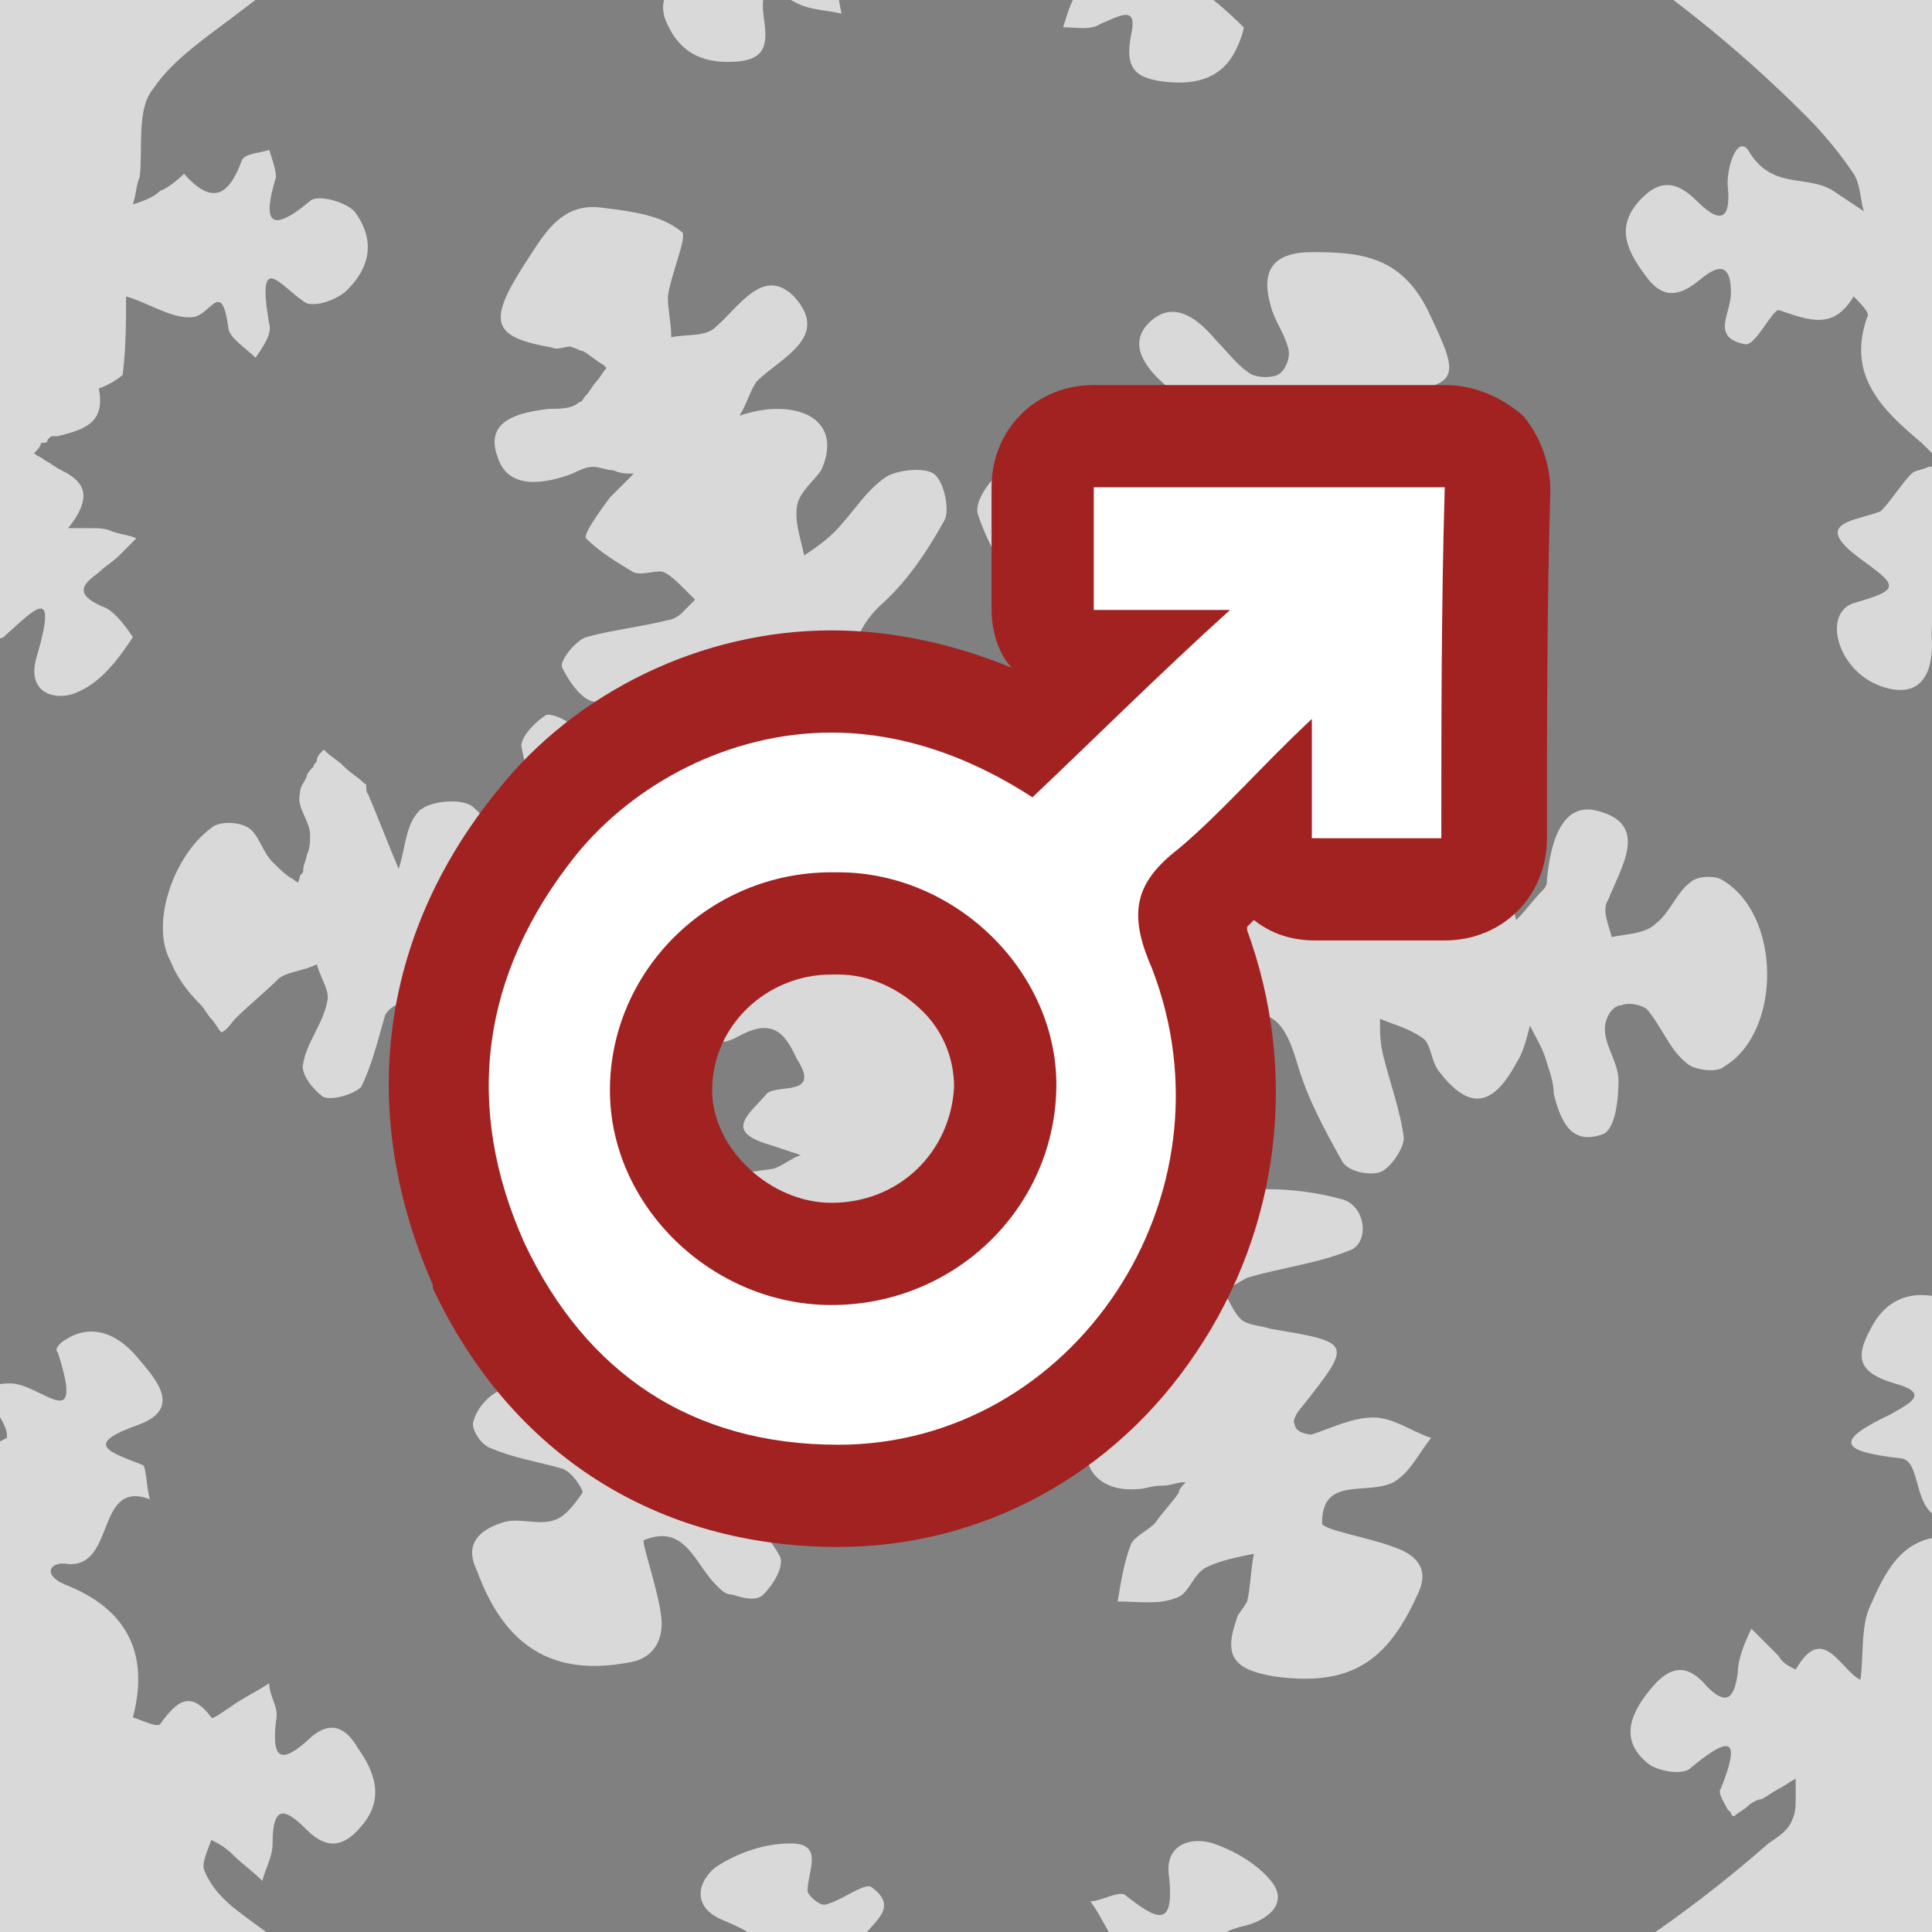 <?xml version="1.0" encoding="utf-8"?>
<!-- Generator: Adobe Illustrator 21.0.0, SVG Export Plug-In . SVG Version: 6.00 Build 0)  -->
<svg version="1.1" id="Calque_1" xmlns="http://www.w3.org/2000/svg" xmlns:xlink="http://www.w3.org/1999/xlink" x="0px" y="0px"
	 viewBox="0 0 56.7 56.7" style="enable-background:new 0 0 56.7 56.7;" xml:space="preserve">
<rect x="0" y="0" width="56.7" height="56.7" fill="#808080" stroke="none"/>
<style type="text/css">
	.st0{opacity:0.7;}
	.st1{fill:#FFFFFF;}
	.st2{fill:#A22222;}
</style>
<g class="st0">
	<path class="st1" d="M-16.9-14.2v97.7H92.6v-97.7H-16.9z M60.2,41.9c-0.1,0.2-0.3,0.4-0.5,0.5c0.1-0.9-1.6-1.6-0.3-2.5
		c-0.3-0.1-0.7-0.4-0.9-0.2c-1.1,0.7-1.3,0.5-0.9-0.7c0.1-0.2-0.2-0.7-0.3-0.8c-1-0.4-1.9-0.2-2.4,0.8c-0.5,0.9-0.3,1.3,0.7,1.6
		c1.1,0.3,0.4,0.6-0.1,0.9c-1.7,0.8-1.5,1.1,0.3,1.3c0.7,0.1,0.2,2,1.7,1.8c-0.1,0.2-0.3,0.5-0.4,0.5c-1.3,0-1.8,1.1-2.2,2
		c-0.3,0.6-0.2,1.5-0.3,2.2c-0.6-0.3-1.1-1.7-1.9-0.3c-0.2-0.1-0.4-0.2-0.5-0.4c-0.3-0.3-0.6-0.6-0.8-0.8c-0.2,0.4-0.4,0.9-0.4,1.3
		c-0.1,0.7-0.3,1-0.9,0.4c-0.5-0.6-1-0.7-1.6,0c-0.6,0.7-1,1.5-0.2,2.2c0.3,0.3,1.1,0.4,1.3,0.2c1.2-1,1.5-0.9,0.9,0.6
		c-0.1,0.1,0.1,0.4,0.2,0.6c0,0,0.1,0.1,0.1,0.1c0,0,0,0.1,0.1,0.1c0.1-0.1,0.3-0.2,0.4-0.3c0.1-0.1,0.3-0.2,0.4-0.2
		c0.2-0.1,0.3-0.2,0.5-0.3c0.2-0.1,0.3-0.2,0.5-0.3c0,0.2,0,0.3,0,0.5c0,0.3,0,0.5-0.1,0.7c-0.1,0.3-0.4,0.5-0.7,0.7
		c-4.1,3.6-8.7,6.1-13.8,7.7c-1.8,0.6-2.6-0.9-3.9-1.1c0.1-0.2,0.1-0.5,0.1-0.7c1.3,0.3,1-1.9,2.4-1.5c0.1,0.1,0.4-0.3,0.6-0.5
		c-0.2-0.2-0.4-0.5-0.7-0.6c-0.7-0.3-1.3-0.6,0-0.9c0.7-0.2,1.2-0.7,0.7-1.3c-0.4-0.5-1.1-0.9-1.7-1.1c-0.6-0.2-1.4,0-1.3,0.9
		c0.2,1.7-0.4,1.3-1.3,0.6c-0.2-0.1-0.7,0.2-1,0.2c0.3,0.4,0.5,0.9,0.8,1.3c-0.4,0.2-1.1,0.2-1.2,0.5c-0.2,0.4,0.1,0.9,0.1,1.4
		c0,0.1-0.5,0.3-0.5,0.3c-1.3-1.7-2.9-0.9-4.5-0.8c-0.3-0.4-0.5-0.8-0.8-1.2c-0.2-0.2-0.4-0.3-0.6-0.4c0.3-0.5,1.1-0.9,0.3-1.5
		c-0.2-0.2-0.9,0.4-1.4,0.5c-0.2,0-0.5-0.3-0.5-0.4c0-0.6,0.5-1.4-0.5-1.4c-0.8,0-1.6,0.3-2.2,0.7c-0.5,0.4-0.7,1.1,0.1,1.5
		c0.9,0.4,1.8,0.7,0,1.2c-0.2,0.1-0.3,0.5-0.5,0.7c0.3,0.1,0.5,0.3,0.8,0.4c0.3,0.1,0.6,0,0.9,0.1c0,0,0,0.1,0,0.1
		c0,0.2,0,0.4,0.1,0.5c0.4,0.5,0.9,1,1.3,1.5c-1.5,0-2,2-3.8,1.5C15,60.9,10.8,59,7,56.1c-0.4-0.3-0.8-0.7-1-1.2
		c-0.1-0.2,0.1-0.6,0.2-0.9c0.2,0.1,0.4,0.2,0.6,0.4c0.3,0.3,0.6,0.5,0.9,0.8C7.8,54.8,8,54.5,8,54.1c0-1.2,0.4-1,1-0.4
		c0.6,0.6,1.1,0.5,1.6-0.1c0.7-0.8,0.4-1.6-0.1-2.3c-0.4-0.7-0.9-0.8-1.5-0.2c-0.9,0.8-1,0.3-0.9-0.6c0.1-0.4-0.2-0.7-0.2-1.1
		c-0.3,0.2-0.7,0.4-1,0.6c-0.3,0.2-0.7,0.5-0.7,0.4c-0.6-0.8-1-0.5-1.5,0.2c-0.1,0.1-0.5-0.1-0.8-0.2c0.5-1.9-0.2-3.2-2-3.9
		c-0.7-0.3-0.4-0.7,0.1-0.6C3.4,46,2.8,43.4,4.4,44c-0.1-0.3-0.1-0.9-0.2-1c-1-0.4-1.8-0.6-0.1-1.2c1.3-0.5,0.4-1.4-0.1-2
		c-0.6-0.7-1.4-1-2.2-0.4c-0.1,0.1-0.2,0.2-0.1,0.3c0.8,2.5-0.5,0.9-1.4,0.9c-1.4,0,0,1-0.1,1.6c-0.2,0.1-0.4,0.2-0.4,0.3
		c-0.2,0.5-0.4,1-0.5,1.5c-0.1,0.2-0.1,0.4-0.2,0.5c-0.1-0.1-0.2-0.3-0.3-0.4C-1.1,44-1.2,44-1.3,43.9c0,0-0.1-0.1-0.1-0.1
		c-0.1-0.1-0.2-0.1-0.2-0.2c-0.9-0.5-2-0.6-2.5-1.6c-0.1-0.1-0.1-0.2-0.1-0.3c0-0.1,0-0.1-0.1-0.2c-0.5-2.3-1.4-4.4-1.9-6.7
		c-1.2-5.5-0.9-10.9,0.7-16.3c0.4-1.5,0.7-2.9,2.7-2.8c0.4,0,0.8-0.6,1.2-0.9c0.2-0.1,0.5,0,0.7,0.1c-0.1,0.5-0.4,1-0.3,1.4
		c0,0.1,0.2,0.2,0.5,0.3c0.1,0,0.1,0.1,0.2,0.1c0.1,0,0.1,0.1,0.2,0.1c0.1,0,0.1,0.1,0.2,0.1c0,0,0.1,0,0.1,0
		c-0.1,0.1-0.1,0.2-0.2,0.3c-0.2,0.3-0.4,0.6-0.6,1c-0.1,0.2,0,0.5,0.1,0.5c0.3,0.1,0.6,0.1,0.8,0c0.9-0.8,1.6-1.6,1,0.5
		c-0.4,1.2,0.6,1.4,1.2,1.1c0.7-0.3,1.2-1,1.6-1.6c0,0-0.5-0.8-0.9-0.9c-0.9-0.4-0.5-0.7-0.1-1c0.2-0.2,0.4-0.3,0.6-0.5
		C3.6,16.2,3.8,16,4,15.8l0,0l0,0c-0.2-0.1-0.4-0.1-0.7-0.2c-0.2-0.1-0.4-0.1-0.7-0.1c-0.2,0-0.4,0-0.6,0c0.8-1,0.4-1.4-0.2-1.7
		c-0.2-0.1-0.3-0.2-0.5-0.3c-0.1-0.1-0.2-0.1-0.3-0.2c0.1-0.1,0.2-0.2,0.2-0.3C1.3,13,1.4,13,1.4,12.9c0.1-0.1,0.1-0.1,0.2-0.1
		c0,0,0.1,0,0.1,0c0.8-0.2,1.4-0.4,1.2-1.4c0.3-0.1,0.6-0.3,0.7-0.4c0.1-0.8,0.1-1.6,0.1-2.3c0.7,0.2,1.4,0.7,2,0.6
		c0.5-0.1,0.8-1.1,1,0.3c0,0.3,0.5,0.6,0.8,0.9c0.2-0.3,0.5-0.7,0.4-1C7.5,7.2,8.3,8.5,9,8.9C9.3,9,9.9,8.8,10.2,8.5
		c0.7-0.7,0.8-1.5,0.2-2.3c-0.3-0.3-1.1-0.5-1.3-0.3c-1.2,1-1.4,0.6-1-0.7C8.1,5,8,4.7,7.9,4.4C7.6,4.5,7.2,4.5,7.1,4.7
		C6.7,5.8,6.2,6,5.4,5.1c0,0-0.4,0.4-0.7,0.5C4.5,5.8,4.2,5.9,3.9,6C4,5.7,4,5.4,4.1,5.2c0.1-0.9-0.1-2,0.4-2.6
		c0.6-0.9,1.7-1.6,2.6-2.3c3.5-2.7,7.4-4.6,11.6-5.9c2.1-0.6,2.1-0.7,2.2-2.8c0.1-1.4-0.4-3.1,1.7-3.5l12.7,4.3c0,1.6-0.3,1.6-2.1,2
		c-2.1,0.4-1.4-0.3-0.6-1.2c0.1-0.1,0.1-0.2,0-0.3c0-0.1,0-0.2-0.1-0.2c0-0.1-0.1-0.2-0.1-0.2c0,0,0-0.1,0-0.1l0,0
		c-0.1,0-0.1,0-0.2,0.1c-0.2,0.1-0.4,0.1-0.6,0.2c-0.6,0.2-1.4,0.8-1.6,0.6c-2-1.5-3.5,0.1-5.3,0.5c-0.4,0.1-1-0.2-1.5-0.4
		c0,0,0,0,0-0.1c-0.1,0-0.1,0-0.1,0l0.1,0.1c-0.3,0.1-0.6,0.1-0.9,0.2c-0.4,0.2-0.6,0.4-1,0.7c0.2,0.2,0.4,0.4,0.7,0.5
		c1.7,0.8,0.8,0.8-0.2,1.1c-0.2,0.1-0.3,0.4-0.4,0.7c0,0.1-0.1,0.1-0.1,0.2c0,0,0,0.1,0,0.1c0,0.1-0.1,0.1-0.1,0.2
		c-0.2,0-0.4,0-0.6,0c-0.3,0.1-0.6,0.1-0.9,0.2C19.8-2.3,20-2,20.2-1.7c0.2,0.3,1.7,0.3,0.3,0.9c-0.6,0.3-1.2,0.5-1,1.3
		c0.4,1.1,1.2,1.4,2.2,1.3c0.9-0.1,0.8-0.7,0.7-1.4c-0.1-1,0.4-0.6,1-0.3c0.4,0.2,0.9,0.2,1.3,0.3c-0.1-0.4-0.1-0.8-0.3-1.1
		c-0.7-0.9,0.2-0.6,0.5-0.8c0.3-0.2,0.5-0.7,0.4-0.9c-0.3-1.3,0.2-1,0.8-0.4c0.2,0.2,0.5,0.4,0.8,0.5c0.2,0.1,0.5,0,0.6-0.1
		c0.1-0.2,0.3-0.6,0.2-0.8c-0.2-0.4-0.4-0.7-0.7-1c-0.9-1,0.3-1,0.7-1.5c1-1.5,1.3,0.3,1.9,0.5c0.8,0.2,0.2,0.8-0.1,1.1
		c-0.2,0.3-0.5,0.4-0.6,0.7c-0.2,0.3-0.1,0.7-0.2,1.1c0.4,0,0.9,0.1,1.1-0.1c1.9-1.6,1.2-0.4,0.8,0.7c-0.1,0.2,0.5,0.7,0.7,0.7
		c1,0,0.8,0.3,0.3,0.8c-0.2,0.3-0.3,0.7-0.4,1c0.4,0,0.8,0.1,1.1-0.1c0.5-0.2,1.1-0.6,0.9,0.3c-0.2,1,0.1,1.3,1,1.4
		c0.9,0.1,1.7-0.1,2.1-1c0.1-0.2,0.2-0.5,0.2-0.6c-0.5-0.5-1-0.9-1.5-1.3c0.5-0.3,1.1-0.6,1.6-0.8c-0.2-0.2-0.3-0.6-0.5-0.7
		c-0.4-0.2-0.8-0.2-1.2-0.3c0-0.3,0.1-0.7-0.1-0.9c-0.9-0.9-0.6-0.6,0.2-1.6c1.1-1.4,2.3-1.1,3.7-0.7C44.1-3.7,48.9-0.7,53,3.4
		c0.5,0.5,1,1.1,1.4,1.7c0.2,0.3,0.2,0.8,0.3,1.1c-0.3-0.2-0.6-0.4-0.9-0.6c-0.8-0.5-1.8,0-2.5-1.2C51,4,50.7,4.8,50.7,5.4
		c0.1,0.9-0.1,1.3-0.9,0.5c-0.5-0.5-1-0.7-1.6-0.1c-0.8,0.8-0.5,1.5,0.1,2.3c0.5,0.7,1,0.6,1.6,0.1c0.6-0.5,0.9-0.4,0.9,0.4
		c0,0.6-0.6,1.3,0.4,1.5c0.3,0.1,0.8-1,1-1c0.9,0.3,1.6,0.6,2.2-0.4c0.2,0.2,0.5,0.5,0.4,0.6c-0.6,1.7,0.4,2.7,1.6,3.7
		c0.1,0.1,0.2,0.2,0.3,0.3c0.1,0.1,0.2,0.2,0.3,0.3c-0.1,0-0.2,0.1-0.4,0.1c-0.2,0.1-0.4,0.1-0.5,0.2c-0.3,0.3-0.6,0.8-0.9,1.1
		c-0.7,0.3-2.1,0.3-0.6,1.4c1.1,0.8,1.2,0.9-0.2,1.3c-0.9,0.3-0.5,1.9,0.7,2.4c1,0.4,1.6,0,1.6-1.2c-0.1-1.5,0.5-0.6,1-0.3
		c0.3,0.2,0.7,0.1,1,0.2c-0.1-0.3-0.1-0.6-0.2-0.8c-0.6-1.1,1.5-1.4,0.7-2.5c0.2,0,0.4,0,0.5,0.1c0.7,0.8,1.6,1.5,1.9,2.5
		C63.9,26.1,63.7,34.1,60.2,41.9z"/>
	<path class="st1" d="M50.5,25.8c-0.2-0.1-0.7-0.1-0.9,0.1c-0.4,0.3-0.6,0.9-1,1.2c-0.3,0.3-0.8,0.3-1.3,0.4
		c-0.1-0.4-0.3-0.8-0.1-1.1c0.4-1,1.2-2.2-0.3-2.6c-1.1-0.3-1.4,1-1.5,2c0,0.1,0,0.2-0.1,0.3c-0.3,0.3-0.5,0.6-0.8,0.9
		c-0.1-0.3-0.1-0.6-0.3-0.9c-0.2-0.4-0.5-1.2-0.7-1.2c-0.6,0.1-1.1,0.4-1.6,0.7c-0.4,0.3-0.6,0.8-1,1.1c-0.1,0.1-0.5,0.1-0.6,0
		c-0.2-0.2-0.3-0.5-0.2-0.7c0.2-0.6,0.6-1.1,0.8-1.7c0.5-1.5,0.1-1.9-1.8-2.1c1.2-1.9,1.1-2.1-0.8-2.7c-0.5-0.2-1-0.2-1.5-0.4
		c-0.3-0.1-0.5-0.3-0.7-0.5c0.3-0.3,0.6-0.7,0.9-0.8c0.4-0.1,0.8,0.2,1.3,0.1c1.4-0.1,1.7-0.8,0.9-2.1c-0.2-0.3-0.3-0.6-0.5-0.9
		c0.3,0,0.6,0,0.8,0.1c1.1,0.4,2.5,1.2,3-0.3c0.3-1.1-1.3-1.3-2.3-1.6c-0.3-0.1-0.6-0.5-0.9-0.8c0.4-0.3,0.8-0.7,1.2-0.7
		c2.4-0.3,2.4-0.4,1.4-2.5c-0.8-1.6-2-1.7-3.4-1.7c-1.2,0-1.5,0.6-1.2,1.6c0.1,0.4,0.4,0.8,0.5,1.2c0.1,0.3-0.1,0.7-0.3,0.8
		c-0.2,0.1-0.7,0.1-0.9-0.1c-0.3-0.2-0.6-0.6-0.9-0.9c-0.5-0.6-1.2-1.2-1.9-0.6c-0.7,0.6-0.3,1.3,0.4,1.9c0.4,0.4,0.8,0.7,1.1,1.1
		c0.1,0.1,0.1,0.4,0,0.5c-0.1,0.1-0.4,0.2-0.6,0.1c-0.7-0.5-1.4-0.9-1.9,0c-0.3,0.5,0.1,1.3,0.2,2c0,0.1,0.2,0.2,0.2,0.3
		c0,0.5-0.1,0.9-0.2,1.4c-0.3-0.2-0.7-0.3-0.9-0.6c-0.7-0.7-1.3-1.4-2-2c-0.2-0.2-0.7-0.2-0.9-0.1c-0.3,0.3-0.6,0.8-0.5,1.1
		c0.3,0.9,0.8,1.7,1.3,2.5c0.3,0.5,0.9,1,1.1,1.5c0.1,0.4,0.4,1.9-1.1,0.9c-0.2-0.1-0.8,0.1-0.9,0.2c-0.1,0.6,0,1.2,0,1.7
		c-1.1,0.1-2.2,0.3-2.1-1.6c0.1-1.2-1.1-0.2-1.7-0.3c-0.4-0.8-0.2-1.5,0.5-2.2c0.8-0.7,1.4-1.6,1.9-2.5c0.2-0.3,0-1.2-0.3-1.4
		c-0.3-0.2-1.1-0.1-1.4,0.1c-0.6,0.4-1,1.1-1.5,1.6c-0.3,0.3-0.6,0.5-0.9,0.7c-0.1-0.5-0.3-1-0.2-1.5c0.1-0.4,0.5-0.7,0.7-1
		c0.5-1.1-0.1-1.8-1.3-1.8c-0.4,0-0.8,0.1-1.1,0.2c0.2-0.3,0.3-0.7,0.5-1c0.7-0.7,2.2-1.3,1.1-2.5c-0.9-0.9-1.6,0.3-2.3,0.9
		c-0.3,0.3-0.9,0.2-1.3,0.3c0-0.4-0.1-0.8-0.1-1.2c0.1-0.7,0.6-1.8,0.4-1.9c-0.6-0.5-1.5-0.6-2.3-0.7c-1.3-0.2-1.8,0.9-2.4,1.8
		c-1,1.6-0.8,2,0.9,2.3c0.2,0.1,0.5-0.1,0.6,0c0.1,0,0.2,0.1,0.3,0.1c0.2,0.1,0.4,0.3,0.6,0.4c0,0,0.1,0.1,0.1,0.1
		c-0.1,0.1-0.2,0.3-0.3,0.4s-0.2,0.3-0.3,0.4c-0.1,0.1-0.1,0.2-0.2,0.2c-0.2,0.2-0.6,0.2-0.9,0.2c-0.8,0.1-1.9,0.3-1.5,1.4
		c0.3,1,1.4,0.8,2.2,0.5c0.2-0.1,0.4-0.2,0.6-0.2c0.2,0,0.4,0.1,0.6,0.1c0.2,0.1,0.4,0.1,0.6,0.1c-0.1,0.1-0.1,0.1-0.2,0.2
		c-0.2,0.2-0.3,0.3-0.5,0.5c-0.3,0.4-0.8,1.1-0.7,1.2c0.4,0.4,0.9,0.7,1.4,1c0.3,0.1,0.7-0.1,0.9,0c0.2,0.1,0.4,0.3,0.6,0.5
		c0.1,0.1,0.2,0.2,0.2,0.2c0,0,0.1,0.1,0.1,0.1c0,0-0.1,0.1-0.1,0.1c0,0-0.1,0.1-0.1,0.1c-0.1,0.1-0.1,0.1-0.2,0.2
		c-0.1,0.1-0.3,0.2-0.4,0.2c-0.8,0.2-1.7,0.3-2.4,0.5c-0.3,0.1-0.8,0.7-0.7,0.9c0.2,0.4,0.6,1,1,1c1,0.1,2.1,0.1,3.2-0.2
		c0.9-0.3,1.4,0,2,0.6c0.3,0.3,0.6,0.6-0.1,0.8c-2,0.7-0.4,1.2,0.2,1.4c0.7,0.3,1.2,0.1,0.5,1.1c-0.6,0.9-0.9,1.3-1.9,0.4
		c-1.4-1.2-0.8,1.4-1.8,1.2c-0.4-0.1-0.8-0.4-1-0.7c-0.2-0.5-0.1-1.1-0.4-1.5c-0.4-0.9-0.9-1.7-1.4-2.4c-0.2-0.2-0.7-0.4-0.8-0.3
		c-0.3,0.2-0.7,0.6-0.7,0.9c0.2,1,0.5,2,0.8,3c0.1,0.2-0.1,0.5-0.1,0.8c-0.3-0.1-0.8,0-0.9-0.2c-0.5-0.6-0.7-1.4-1.2-1.8
		c-0.3-0.3-1.3-0.2-1.6,0.1c-0.4,0.4-0.4,1.1-0.6,1.7c-0.3-0.7-0.6-1.5-0.9-2.2c-0.1-0.1,0-0.3-0.1-0.3c-0.2-0.2-0.4-0.3-0.6-0.5
		c-0.2-0.2-0.4-0.3-0.6-0.5c-0.1,0.1-0.2,0.2-0.2,0.3c0,0.1-0.1,0.1-0.1,0.2c-0.1,0.1-0.2,0.2-0.2,0.3c-0.1,0.2-0.2,0.3-0.2,0.5
		c-0.1,0.4,0.3,0.8,0.3,1.2c0,0.2,0,0.4-0.1,0.6c0,0.1-0.1,0.3-0.1,0.4c0,0.1,0,0.1-0.1,0.2c0,0.1-0.1,0.3-0.1,0.4
		C9.1,26.1,9,26.1,8.9,26c-0.1-0.1-0.2-0.1-0.3-0.2c-0.2-0.1-0.4-0.3-0.6-0.5c-0.3-0.3-0.4-0.8-0.7-1c-0.3-0.2-0.9-0.2-1.1,0
		c-1.1,0.8-1.8,2.8-1.2,3.9c0.2,0.5,0.5,0.9,0.9,1.3c0.1,0.1,0.2,0.3,0.3,0.4c0.1,0.1,0.2,0.3,0.3,0.4c0.2-0.1,0.3-0.3,0.4-0.4
		c0.4-0.4,0.9-0.8,1.3-1.2c0.3-0.2,0.7-0.2,1.1-0.4c0.1,0.4,0.4,0.8,0.3,1.1c-0.1,0.6-0.6,1.2-0.7,1.8c-0.1,0.3,0.3,0.8,0.6,1
		c0.3,0.1,0.9-0.1,1.1-0.3c0.3-0.6,0.5-1.4,0.7-2.1c0.1-0.2,0.3-0.3,0.5-0.4c0.1-0.1,0.1-0.1,0.2-0.1c0.1,0.1,0.1,0.2,0.2,0.2
		c0.1,0.1,0.1,0.2,0.2,0.2c1.1,2.1,1.1,2.2,2.3,0.4c0.5-0.7,0.9-1.3,1.7-0.8c0.1,0.1-0.3,1-0.5,1.5c-0.4,1-1,2-0.1,2.9
		c0.6,0.6,1.6-0.2,2.4-1.9c0.4-0.8,0.5-1.6,1-2.3c0.2-0.3,1.3-1,1.3-0.1c0,1.2,0.5,1.4,1.2,1c1.1-0.6,1.4,0.1,1.7,0.7
		c0.7,1.1-0.6,0.7-0.9,1c-0.5,0.6-1.3,1.1,0.1,1.5c0.3,0.1,0.6,0.2,0.9,0.3c-0.3,0.1-0.5,0.3-0.8,0.4c-0.7,0.1-1.4,0.2-2.1,0.2
		c-1.2,0-2.3-0.2-3.5-0.1c-0.7,0.1-0.9,1.1-0.3,1.4c0.9,0.5,2,0.7,2.9,1c0.3,0.1,0.5,0.3,0.7,0.4C20.2,37.6,20,38,19.7,38
		c-0.6,0.1-1.3,0-1.9,0.1c-0.9,0.2-1.3,0.7-0.9,1.6c0.1,0.1,0.1,0.3,0.2,0.4c0.1,0.2,0.3,0.5,0.4,0.7c0.1,0.1,0.2,0.2,0.2,0.4
		c-0.2,0-0.3-0.1-0.5-0.1c-0.4-0.1-0.9-0.2-1.3-0.3c-0.4-0.1-0.9-0.2-1.2,0c-0.3,0.1-0.7,0.5-0.8,0.9c-0.1,0.2,0.2,0.7,0.5,0.8
		c0.7,0.3,1.4,0.4,2.1,0.6c0.3,0.1,0.6,0.6,0.6,0.7c-0.2,0.3-0.5,0.7-0.8,0.8c-0.5,0.2-1.1-0.1-1.6,0.1c-0.6,0.2-1.1,0.6-0.7,1.4
		c0.8,2.2,2.2,3.1,4.4,2.7c0.8-0.1,1.1-0.7,1-1.4c-0.1-0.8-0.6-2.2-0.5-2.2c1.2-0.5,1.5,0.7,2.1,1.3c0.2,0.2,0.3,0.3,0.5,0.3
		c0.3,0.1,0.7,0.2,0.9,0c0.3-0.3,0.6-0.8,0.5-1.1c-0.3-0.6-0.9-1.1-1.3-1.7c-0.3-0.3-0.4-0.7-0.6-1c0.4,0.1,0.7,0.2,1.1,0.2
		c0.5,0,1.3,0.1,1.4-0.2c0.2-0.5,0.1-1.1,0-1.7c-0.1-0.3-0.5-0.5-0.5-0.8c-0.1-0.4,0-0.9,0.2-1.1c0.7-0.7,0.7,0.3,1,0.5
		c0.4,0.5,0.7,1.1,1.2,1.4c0.1,0,0.1,0.1,0.2,0.1c0.1,0.1,0.3,0.1,0.4,0.1c0.2,0,0.3,0.1,0.4,0.1c0.1,0,0.2,0,0.2,0
		c0.2,0,0.3,0.1,0.4,0.1l0,0c0-0.1,0-0.2,0.1-0.3c0-0.1,0.1-0.2,0.1-0.4c0.1-0.4,0.1-0.8,0-1c-0.6-1-1.4-1.9-2-2.8
		c-0.4-0.6,0.1-1.9,0.4-1.7c1.6,1.4,1.3-0.2,1.7-0.9c0.2-0.4,0.9-0.7,1.4-0.7c1.1-0.1,0.3,0.7,0.4,1.1c0.1,0.9,0.2,1.6,1.3,0.8
		c0.7-0.5,0.7,0.2,0.6,0.5c-0.2,0.7-0.5,1.3-0.9,1.9c-0.5,0.9-1.2,1.7-1.7,2.6c-0.1,0.3,0.1,0.9,0.4,1.1c0.3,0.2,0.8,0.1,1.2,0
		c0.3-0.1,0.5-0.4,0.8-0.6c0.8-0.4,0.8-2.2,1.9-1.4c0.9,0.6-0.4,1.4-0.7,2.1c-0.4,1.1,0.3,1.8,1.4,1.7c0.2,0,0.4-0.1,0.7-0.1
		s0.4-0.1,0.7-0.1c-0.1,0.1-0.2,0.2-0.2,0.3c-0.2,0.3-0.5,0.6-0.7,0.9c-0.2,0.2-0.6,0.4-0.7,0.6c-0.2,0.5-0.3,1.1-0.4,1.7
		c0.6,0,1.2,0.1,1.7-0.1c0.4-0.1,0.5-0.7,0.9-0.9c0.4-0.2,0.9-0.3,1.4-0.4c-0.1,0.5-0.1,1-0.2,1.4c-0.1,0.2-0.3,0.4-0.3,0.5
		c-0.4,1.1-0.1,1.5,1.1,1.7c2.2,0.3,3.3-0.4,4.2-2.4c0.4-0.8-0.1-1.2-0.7-1.4c-0.8-0.3-2.1-0.5-2.1-0.7c0-1.4,1.3-0.8,2.1-1.2
		c0.5-0.3,0.7-0.8,1.1-1.3c-0.6-0.2-1.1-0.6-1.7-0.6c-0.6,0-1.2,0.3-1.8,0.5c-0.2,0-0.5-0.1-0.5-0.3c-0.1-0.1,0.1-0.4,0.2-0.5
		c1.5-1.9,1.5-1.9-0.9-2.3c-0.3-0.1-0.7-0.1-0.9-0.3c-0.2-0.2-0.3-0.5-0.5-0.8c0.2-0.1,0.5-0.3,0.7-0.4c1-0.3,2-0.4,3-0.8
		c0.6-0.2,0.5-1.3-0.2-1.5c-0.7-0.2-1.5-0.3-2.2-0.3c-0.8,0-1.7,0.4-2.5,0.3c-0.4,0-0.8-0.6-1.2-1c0.3-0.2,0.7-0.3,0.9-0.6
		c0.2-0.2,0-0.6-0.1-1c-0.1-0.7-1.6,0.1-1.2-1.1c0.2-0.7,0.9-0.8,2.3-0.5c1,0.2,0.9-0.6,0.9-1.2c1.2-0.3,1.5,0.5,1.8,1.5
		c0.3,1,0.8,1.9,1.3,2.8c0.2,0.3,0.8,0.4,1.1,0.3c0.3-0.1,0.7-0.7,0.7-1c-0.1-0.8-0.4-1.6-0.6-2.4c-0.1-0.4-0.1-0.7-0.1-1.1
		c0.5,0.2,0.9,0.3,1.3,0.6c0.2,0.2,0.2,0.6,0.4,0.9c0.9,1.2,1.6,1.1,2.3-0.2c0.2-0.3,0.3-0.7,0.4-1.1c0.2,0.4,0.4,0.7,0.5,1.1
		c0.1,0.3,0.2,0.6,0.2,0.9c0.2,0.8,0.5,1.5,1.4,1.2c0.4-0.1,0.5-1,0.5-1.6c0-0.5-0.4-1-0.4-1.5c0-0.3,0.2-0.7,0.5-0.7
		c0.2-0.1,0.7,0,0.8,0.2c0.4,0.5,0.6,1.1,1.1,1.5c0.2,0.2,0.9,0.3,1.1,0.1C52.3,30.3,52.3,26.8,50.5,25.8z M37.6,26.2
		c-0.1,0.3-0.9,0.2-1.3,0.3c-0.1-1.6-0.9-1.3-1.9-0.7c-0.2,0.1-0.6,0.1-0.9,0.1c0.3-0.6-1.3-1.2-0.1-1.8c1.2-0.6,1.5-1.1,0.4-1.9
		c0.4-0.4,0.8-1.1,1.1-1c1.4,0.2,2.8,0.7,4.2,1C38.7,23.5,38.2,24.9,37.6,26.2z"/>
	<path class="st1" d="M24-6.8c0.2-0.2,0.1-0.6,0.2-0.9c-0.3,0.1-0.6,0.1-0.7,0.3c-0.2,0.2-0.2,0.5-0.2,0.8C23.6-6.7,23.9-6.6,24-6.8
		z"/>
</g>
<g>
	<path class="st1" d="M24.6,43.9c-4.8,0-8.5-2.3-10.6-6.8c-2.1-4.6-1.5-9,1.7-13c2.1-2.6,5.3-4.1,8.7-4.1c1.9,0,3.9,0.5,5.7,1.5
		c0.4-0.3,1.8-1.8,2.2-2.1h-0.2c-0.8,0-1.5-0.7-1.5-1.5v-3.6c0-0.8,0.7-1.5,1.5-1.5h10.3c0.4,0,0.8,0.2,1.1,0.5s0.4,0.7,0.4,1.1
		c-0.1,3.4-0.1,6.9-0.1,10.3c0,0.8-0.7,1.5-1.5,1.5h-3.8c-0.8,0-1.4-0.6-1.5-1.4c-0.5,0.5-0.9,0.9-1.4,1.3c-0.7,0.6-0.9,0.7-0.4,1.8
		c1.4,3.7,1,7.8-1.3,11.1C31.8,42,28.3,43.9,24.6,43.9z M24.4,27.1c-2.8,0-5,2.2-5,4.9c0,2.6,2.3,4.8,5,4.8c2.8,0,5-2.1,5.1-4.8
		c0-1.2-0.4-2.4-1.3-3.3c-0.9-1-2.3-1.5-3.6-1.5L24.4,27.1z"/>
	<path class="st2" d="M42.4,14.3c-0.1,3.4-0.1,6.9-0.1,10.3c-1.2,0-2.5,0-3.8,0c0-1.1,0-2.2,0-3.5c-1.5,1.4-2.6,2.7-3.9,3.8
		c-1.3,1-1.5,1.9-0.8,3.5c2.6,6.7-2.3,14-9.2,14c-4.3,0-7.4-2.1-9.2-5.9c-1.8-4-1.3-7.9,1.5-11.4c1.7-2.1,4.5-3.6,7.5-3.6
		c1.9,0,3.9,0.6,5.9,1.9c1.9-1.8,3.7-3.6,5.8-5.5c-1.5,0-2.7,0-4,0c0-1.2,0-2.3,0-3.6C35.5,14.3,39,14.3,42.4,14.3 M24.4,38.3
		c3.6,0,6.5-2.8,6.6-6.3c0.1-3.4-2.9-6.4-6.4-6.4c-0.1,0-0.1,0-0.2,0c-3.6,0-6.5,2.9-6.5,6.4C17.9,35.4,20.9,38.3,24.4,38.3
		 M42.4,11.3H32.1c-1.7,0-3,1.3-3,3v3.6c0,0.6,0.2,1.3,0.6,1.7c-1.7-0.7-3.5-1.1-5.3-1.1c-3.8,0-7.5,1.8-9.8,4.7
		c-3.5,4.3-4.1,9.5-1.9,14.5c0,0,0,0,0,0.1c2.3,4.9,6.6,7.6,11.9,7.6c4.2,0,8.1-2.1,10.5-5.7c2.5-3.7,3-8.3,1.5-12.4v-0.1l0,0
		c0.1-0.1,0.1-0.1,0.2-0.2c0.5,0.4,1.1,0.6,1.8,0.6h3.8c1.7,0,3-1.3,3-3c0-3.4,0-6.9,0.1-10.2c0-0.8-0.3-1.6-0.8-2.2
		C44,11.6,43.2,11.3,42.4,11.3L42.4,11.3z M36.4,26.8L36.4,26.8L36.4,26.8L36.4,26.8z M24.4,35.3c-1.8,0-3.5-1.6-3.5-3.3
		c0-1.9,1.6-3.4,3.5-3.4h0.1h0.1c0.9,0,1.8,0.4,2.5,1.1c0.6,0.6,0.9,1.4,0.9,2.2C27.9,33.8,26.4,35.3,24.4,35.3L24.4,35.3z"/>
</g>
</svg>
